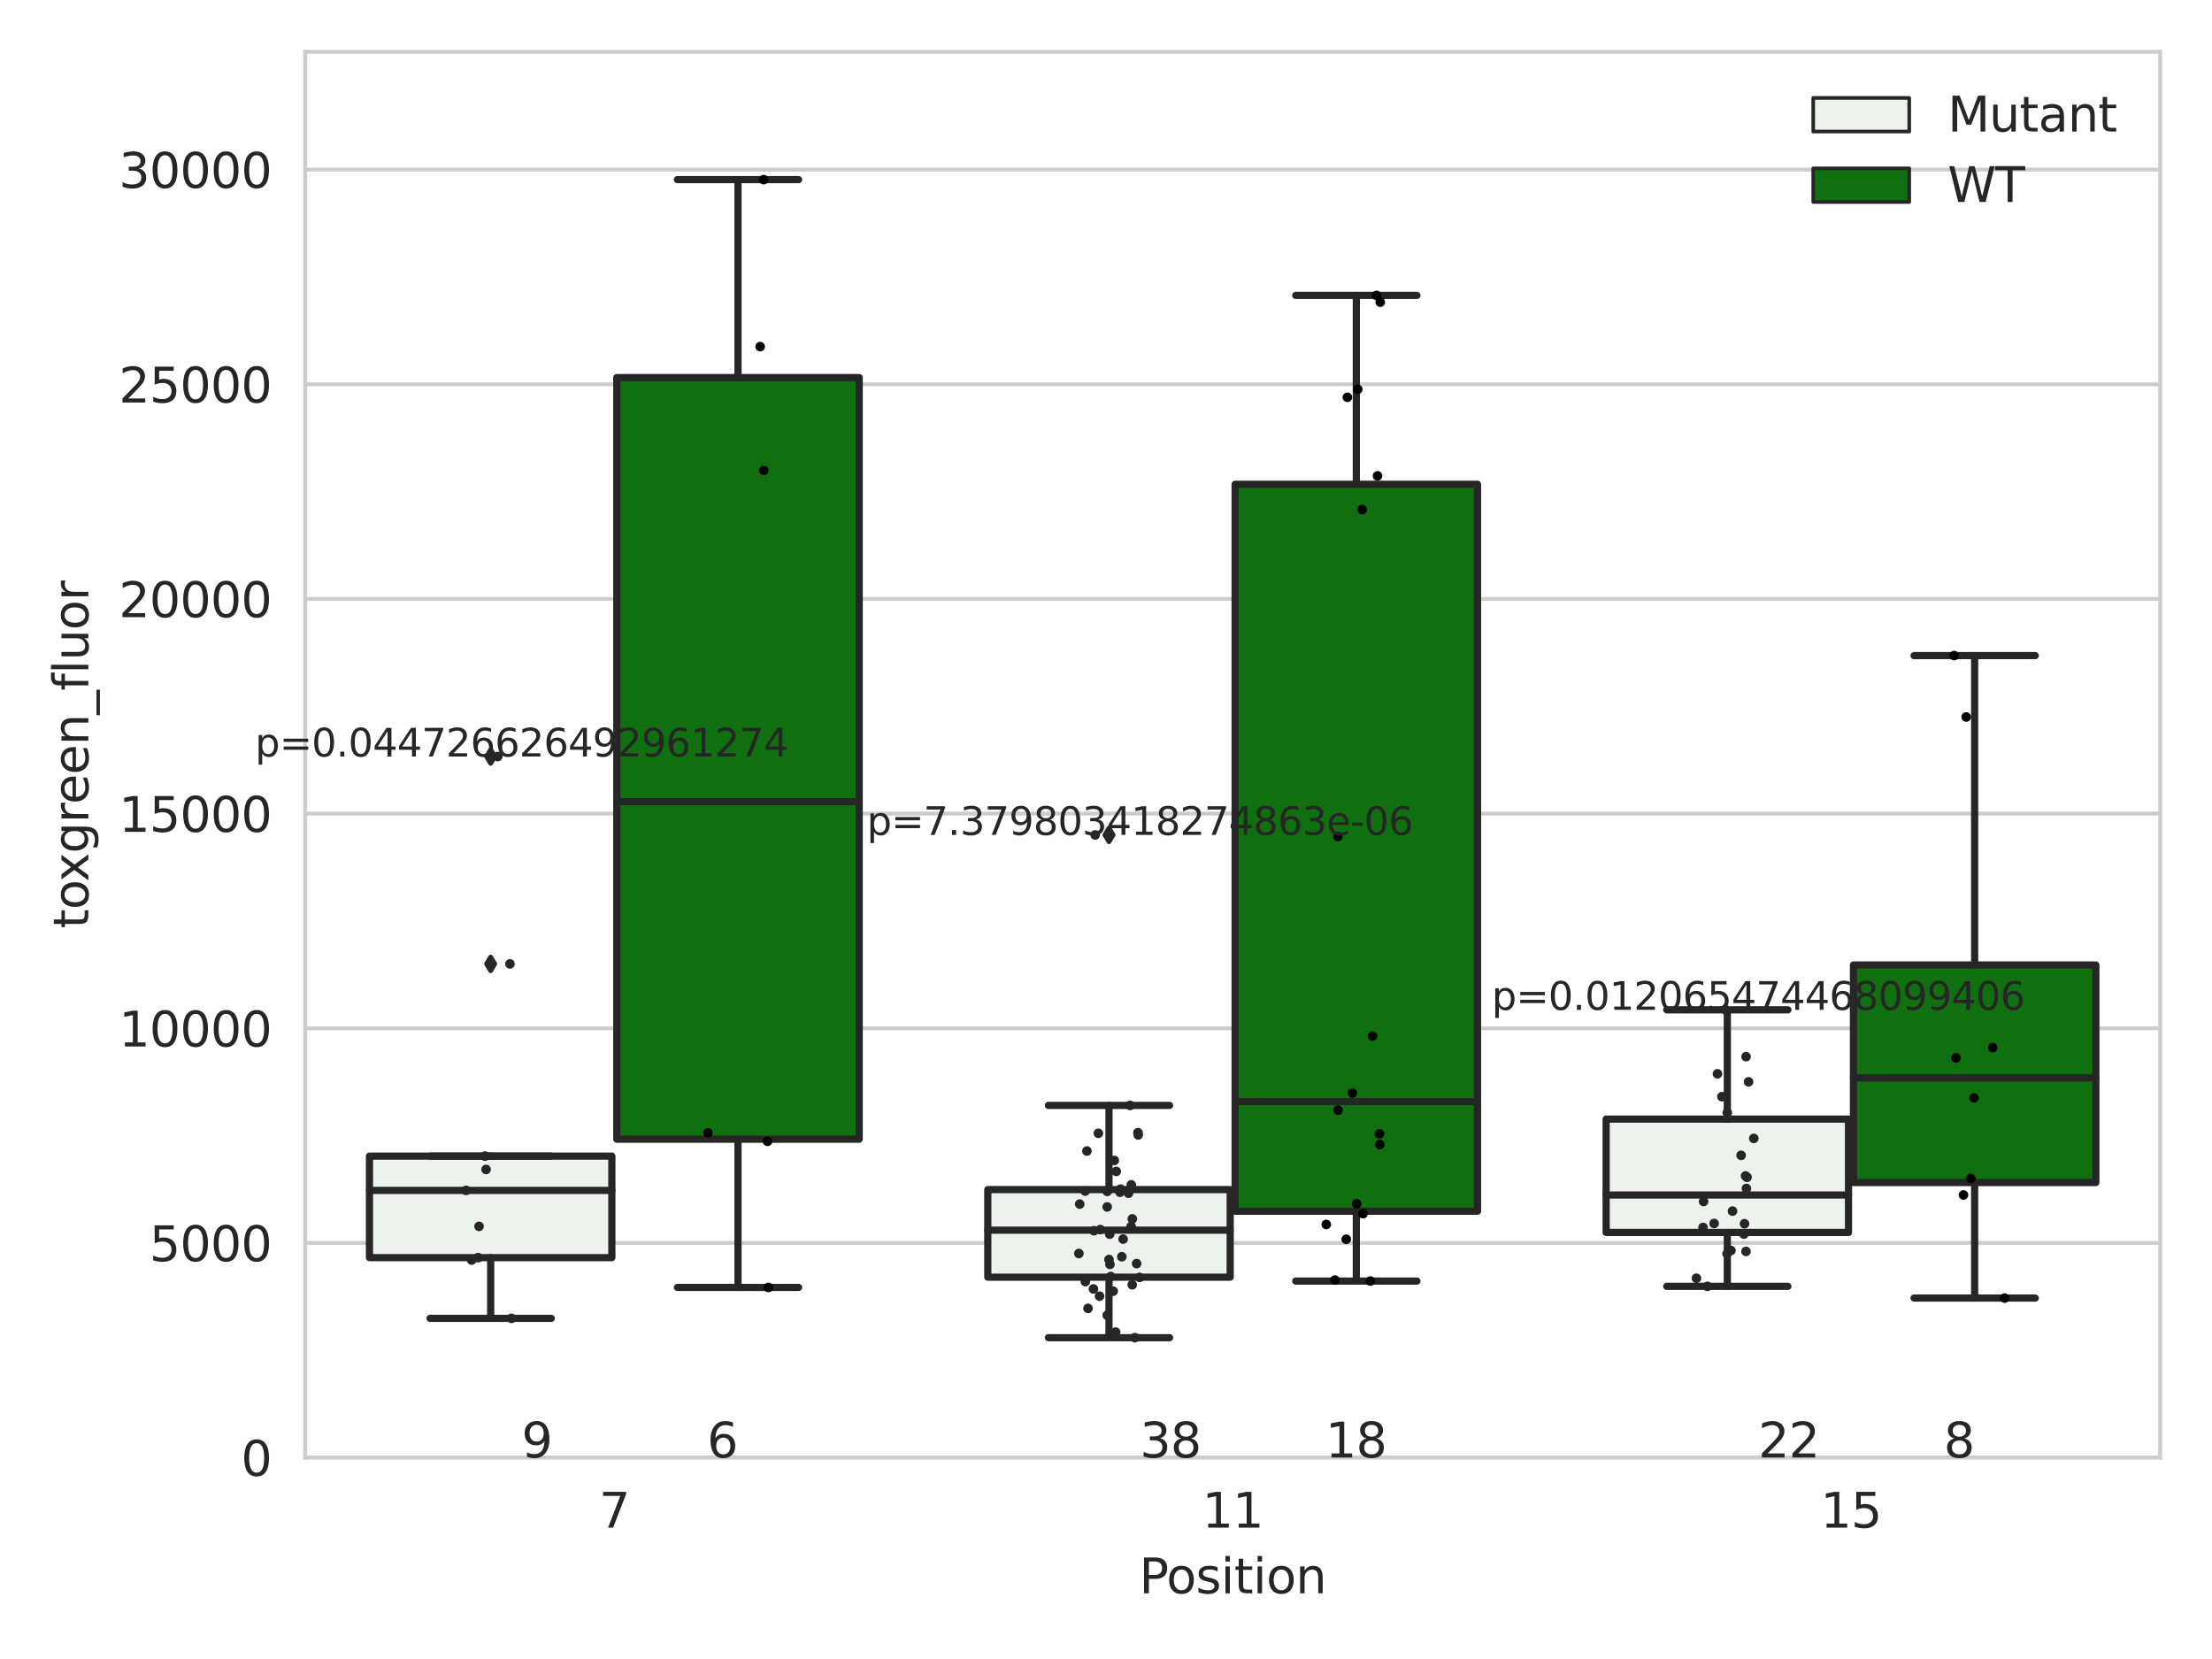<?xml version="1.0" encoding="utf-8" standalone="no"?>
<!DOCTYPE svg PUBLIC "-//W3C//DTD SVG 1.1//EN"
  "http://www.w3.org/Graphics/SVG/1.1/DTD/svg11.dtd">
<svg xmlns:xlink="http://www.w3.org/1999/xlink" width="460.8pt" height="345.6pt" viewBox="0 0 460.8 345.6" xmlns="http://www.w3.org/2000/svg" version="1.1">
 <defs>
  <style type="text/css">*{stroke-linejoin: round; stroke-linecap: butt}</style>
 </defs>
 <g id="figure_1">
  <g id="patch_1">
   <path d="M 0 345.6 
L 460.8 345.6 
L 460.8 0 
L 0 0 
z
" style="fill: #ffffff"/>
  </g>
  <g id="axes_1">
   <g id="patch_2">
    <path d="M 63.571 303.64 
L 450 303.64 
L 450 10.8 
L 63.571 10.8 
z
" style="fill: #ffffff"/>
   </g>
   <g id="matplotlib.axis_1">
    <g id="xtick_1">
     <g id="text_1">
      <!-- 7 -->
      <g style="fill: #262626" transform="translate(124.795 318.238) scale(0.1 -0.1)">
       <defs>
        <path id="DejaVuSans-37" d="M 525 4666 
L 3525 4666 
L 3525 4397 
L 1831 0 
L 1172 0 
L 2766 4134 
L 525 4134 
L 525 4666 
z
" transform="scale(0.016)"/>
       </defs>
       <use xlink:href="#DejaVuSans-37"/>
      </g>
     </g>
    </g>
    <g id="xtick_2">
     <g id="text_2">
      <!-- 11 -->
      <g style="fill: #262626" transform="translate(250.423 318.238) scale(0.1 -0.1)">
       <defs>
        <path id="DejaVuSans-31" d="M 794 531 
L 1825 531 
L 1825 4091 
L 703 3866 
L 703 4441 
L 1819 4666 
L 2450 4666 
L 2450 531 
L 3481 531 
L 3481 0 
L 794 0 
L 794 531 
z
" transform="scale(0.016)"/>
       </defs>
       <use xlink:href="#DejaVuSans-31"/>
       <use xlink:href="#DejaVuSans-31" x="63.623"/>
      </g>
     </g>
    </g>
    <g id="xtick_3">
     <g id="text_3">
      <!-- 15 -->
      <g style="fill: #262626" transform="translate(379.233 318.238) scale(0.1 -0.1)">
       <defs>
        <path id="DejaVuSans-35" d="M 691 4666 
L 3169 4666 
L 3169 4134 
L 1269 4134 
L 1269 2991 
Q 1406 3038 1543 3061 
Q 1681 3084 1819 3084 
Q 2600 3084 3056 2656 
Q 3513 2228 3513 1497 
Q 3513 744 3044 326 
Q 2575 -91 1722 -91 
Q 1428 -91 1123 -41 
Q 819 9 494 109 
L 494 744 
Q 775 591 1075 516 
Q 1375 441 1709 441 
Q 2250 441 2565 725 
Q 2881 1009 2881 1497 
Q 2881 1984 2565 2268 
Q 2250 2553 1709 2553 
Q 1456 2553 1204 2497 
Q 953 2441 691 2322 
L 691 4666 
z
" transform="scale(0.016)"/>
       </defs>
       <use xlink:href="#DejaVuSans-31"/>
       <use xlink:href="#DejaVuSans-35" x="63.623"/>
      </g>
     </g>
    </g>
    <g id="text_4">
     <!-- Position -->
     <g style="fill: #262626" transform="translate(237.322 331.917) scale(0.1 -0.1)">
      <defs>
       <path id="DejaVuSans-50" d="M 1259 4147 
L 1259 2394 
L 2053 2394 
Q 2494 2394 2734 2622 
Q 2975 2850 2975 3272 
Q 2975 3691 2734 3919 
Q 2494 4147 2053 4147 
L 1259 4147 
z
M 628 4666 
L 2053 4666 
Q 2838 4666 3239 4311 
Q 3641 3956 3641 3272 
Q 3641 2581 3239 2228 
Q 2838 1875 2053 1875 
L 1259 1875 
L 1259 0 
L 628 0 
L 628 4666 
z
" transform="scale(0.016)"/>
       <path id="DejaVuSans-6f" d="M 1959 3097 
Q 1497 3097 1228 2736 
Q 959 2375 959 1747 
Q 959 1119 1226 758 
Q 1494 397 1959 397 
Q 2419 397 2687 759 
Q 2956 1122 2956 1747 
Q 2956 2369 2687 2733 
Q 2419 3097 1959 3097 
z
M 1959 3584 
Q 2709 3584 3137 3096 
Q 3566 2609 3566 1747 
Q 3566 888 3137 398 
Q 2709 -91 1959 -91 
Q 1206 -91 779 398 
Q 353 888 353 1747 
Q 353 2609 779 3096 
Q 1206 3584 1959 3584 
z
" transform="scale(0.016)"/>
       <path id="DejaVuSans-73" d="M 2834 3397 
L 2834 2853 
Q 2591 2978 2328 3040 
Q 2066 3103 1784 3103 
Q 1356 3103 1142 2972 
Q 928 2841 928 2578 
Q 928 2378 1081 2264 
Q 1234 2150 1697 2047 
L 1894 2003 
Q 2506 1872 2764 1633 
Q 3022 1394 3022 966 
Q 3022 478 2636 193 
Q 2250 -91 1575 -91 
Q 1294 -91 989 -36 
Q 684 19 347 128 
L 347 722 
Q 666 556 975 473 
Q 1284 391 1588 391 
Q 1994 391 2212 530 
Q 2431 669 2431 922 
Q 2431 1156 2273 1281 
Q 2116 1406 1581 1522 
L 1381 1569 
Q 847 1681 609 1914 
Q 372 2147 372 2553 
Q 372 3047 722 3315 
Q 1072 3584 1716 3584 
Q 2034 3584 2315 3537 
Q 2597 3491 2834 3397 
z
" transform="scale(0.016)"/>
       <path id="DejaVuSans-69" d="M 603 3500 
L 1178 3500 
L 1178 0 
L 603 0 
L 603 3500 
z
M 603 4863 
L 1178 4863 
L 1178 4134 
L 603 4134 
L 603 4863 
z
" transform="scale(0.016)"/>
       <path id="DejaVuSans-74" d="M 1172 4494 
L 1172 3500 
L 2356 3500 
L 2356 3053 
L 1172 3053 
L 1172 1153 
Q 1172 725 1289 603 
Q 1406 481 1766 481 
L 2356 481 
L 2356 0 
L 1766 0 
Q 1100 0 847 248 
Q 594 497 594 1153 
L 594 3053 
L 172 3053 
L 172 3500 
L 594 3500 
L 594 4494 
L 1172 4494 
z
" transform="scale(0.016)"/>
       <path id="DejaVuSans-6e" d="M 3513 2113 
L 3513 0 
L 2938 0 
L 2938 2094 
Q 2938 2591 2744 2837 
Q 2550 3084 2163 3084 
Q 1697 3084 1428 2787 
Q 1159 2491 1159 1978 
L 1159 0 
L 581 0 
L 581 3500 
L 1159 3500 
L 1159 2956 
Q 1366 3272 1645 3428 
Q 1925 3584 2291 3584 
Q 2894 3584 3203 3211 
Q 3513 2838 3513 2113 
z
" transform="scale(0.016)"/>
      </defs>
      <use xlink:href="#DejaVuSans-50"/>
      <use xlink:href="#DejaVuSans-6f" x="56.678"/>
      <use xlink:href="#DejaVuSans-73" x="117.859"/>
      <use xlink:href="#DejaVuSans-69" x="169.959"/>
      <use xlink:href="#DejaVuSans-74" x="197.742"/>
      <use xlink:href="#DejaVuSans-69" x="236.951"/>
      <use xlink:href="#DejaVuSans-6f" x="264.734"/>
      <use xlink:href="#DejaVuSans-6e" x="325.916"/>
     </g>
    </g>
   </g>
   <g id="matplotlib.axis_2">
    <g id="ytick_1">
     <g id="line2d_1">
      <path d="M 63.571 303.64 
L 450 303.64 
" clip-path="url(#p6e571bf18a)" style="fill: none; stroke: #cccccc; stroke-width: 0.8; stroke-linecap: round"/>
     </g>
     <g id="text_5">
      <!-- 0 -->
      <g style="fill: #262626" transform="translate(50.209 307.439) scale(0.1 -0.1)">
       <defs>
        <path id="DejaVuSans-30" d="M 2034 4250 
Q 1547 4250 1301 3770 
Q 1056 3291 1056 2328 
Q 1056 1369 1301 889 
Q 1547 409 2034 409 
Q 2525 409 2770 889 
Q 3016 1369 3016 2328 
Q 3016 3291 2770 3770 
Q 2525 4250 2034 4250 
z
M 2034 4750 
Q 2819 4750 3233 4129 
Q 3647 3509 3647 2328 
Q 3647 1150 3233 529 
Q 2819 -91 2034 -91 
Q 1250 -91 836 529 
Q 422 1150 422 2328 
Q 422 3509 836 4129 
Q 1250 4750 2034 4750 
z
" transform="scale(0.016)"/>
       </defs>
       <use xlink:href="#DejaVuSans-30"/>
      </g>
     </g>
    </g>
    <g id="ytick_2">
     <g id="line2d_2">
      <path d="M 63.571 258.923 
L 450 258.923 
" clip-path="url(#p6e571bf18a)" style="fill: none; stroke: #cccccc; stroke-width: 0.8; stroke-linecap: round"/>
     </g>
     <g id="text_6">
      <!-- 5000 -->
      <g style="fill: #262626" transform="translate(31.121 262.722) scale(0.1 -0.1)">
       <use xlink:href="#DejaVuSans-35"/>
       <use xlink:href="#DejaVuSans-30" x="63.623"/>
       <use xlink:href="#DejaVuSans-30" x="127.246"/>
       <use xlink:href="#DejaVuSans-30" x="190.869"/>
      </g>
     </g>
    </g>
    <g id="ytick_3">
     <g id="line2d_3">
      <path d="M 63.571 214.206 
L 450 214.206 
" clip-path="url(#p6e571bf18a)" style="fill: none; stroke: #cccccc; stroke-width: 0.8; stroke-linecap: round"/>
     </g>
     <g id="text_7">
      <!-- 10000 -->
      <g style="fill: #262626" transform="translate(24.759 218.005) scale(0.1 -0.1)">
       <use xlink:href="#DejaVuSans-31"/>
       <use xlink:href="#DejaVuSans-30" x="63.623"/>
       <use xlink:href="#DejaVuSans-30" x="127.246"/>
       <use xlink:href="#DejaVuSans-30" x="190.869"/>
       <use xlink:href="#DejaVuSans-30" x="254.492"/>
      </g>
     </g>
    </g>
    <g id="ytick_4">
     <g id="line2d_4">
      <path d="M 63.571 169.488 
L 450 169.488 
" clip-path="url(#p6e571bf18a)" style="fill: none; stroke: #cccccc; stroke-width: 0.8; stroke-linecap: round"/>
     </g>
     <g id="text_8">
      <!-- 15000 -->
      <g style="fill: #262626" transform="translate(24.759 173.288) scale(0.1 -0.1)">
       <use xlink:href="#DejaVuSans-31"/>
       <use xlink:href="#DejaVuSans-35" x="63.623"/>
       <use xlink:href="#DejaVuSans-30" x="127.246"/>
       <use xlink:href="#DejaVuSans-30" x="190.869"/>
       <use xlink:href="#DejaVuSans-30" x="254.492"/>
      </g>
     </g>
    </g>
    <g id="ytick_5">
     <g id="line2d_5">
      <path d="M 63.571 124.771 
L 450 124.771 
" clip-path="url(#p6e571bf18a)" style="fill: none; stroke: #cccccc; stroke-width: 0.8; stroke-linecap: round"/>
     </g>
     <g id="text_9">
      <!-- 20000 -->
      <g style="fill: #262626" transform="translate(24.759 128.571) scale(0.1 -0.1)">
       <defs>
        <path id="DejaVuSans-32" d="M 1228 531 
L 3431 531 
L 3431 0 
L 469 0 
L 469 531 
Q 828 903 1448 1529 
Q 2069 2156 2228 2338 
Q 2531 2678 2651 2914 
Q 2772 3150 2772 3378 
Q 2772 3750 2511 3984 
Q 2250 4219 1831 4219 
Q 1534 4219 1204 4116 
Q 875 4013 500 3803 
L 500 4441 
Q 881 4594 1212 4672 
Q 1544 4750 1819 4750 
Q 2544 4750 2975 4387 
Q 3406 4025 3406 3419 
Q 3406 3131 3298 2873 
Q 3191 2616 2906 2266 
Q 2828 2175 2409 1742 
Q 1991 1309 1228 531 
z
" transform="scale(0.016)"/>
       </defs>
       <use xlink:href="#DejaVuSans-32"/>
       <use xlink:href="#DejaVuSans-30" x="63.623"/>
       <use xlink:href="#DejaVuSans-30" x="127.246"/>
       <use xlink:href="#DejaVuSans-30" x="190.869"/>
       <use xlink:href="#DejaVuSans-30" x="254.492"/>
      </g>
     </g>
    </g>
    <g id="ytick_6">
     <g id="line2d_6">
      <path d="M 63.571 80.054 
L 450 80.054 
" clip-path="url(#p6e571bf18a)" style="fill: none; stroke: #cccccc; stroke-width: 0.8; stroke-linecap: round"/>
     </g>
     <g id="text_10">
      <!-- 25000 -->
      <g style="fill: #262626" transform="translate(24.759 83.853) scale(0.1 -0.1)">
       <use xlink:href="#DejaVuSans-32"/>
       <use xlink:href="#DejaVuSans-35" x="63.623"/>
       <use xlink:href="#DejaVuSans-30" x="127.246"/>
       <use xlink:href="#DejaVuSans-30" x="190.869"/>
       <use xlink:href="#DejaVuSans-30" x="254.492"/>
      </g>
     </g>
    </g>
    <g id="ytick_7">
     <g id="line2d_7">
      <path d="M 63.571 35.337 
L 450 35.337 
" clip-path="url(#p6e571bf18a)" style="fill: none; stroke: #cccccc; stroke-width: 0.8; stroke-linecap: round"/>
     </g>
     <g id="text_11">
      <!-- 30000 -->
      <g style="fill: #262626" transform="translate(24.759 39.136) scale(0.1 -0.1)">
       <defs>
        <path id="DejaVuSans-33" d="M 2597 2516 
Q 3050 2419 3304 2112 
Q 3559 1806 3559 1356 
Q 3559 666 3084 287 
Q 2609 -91 1734 -91 
Q 1441 -91 1130 -33 
Q 819 25 488 141 
L 488 750 
Q 750 597 1062 519 
Q 1375 441 1716 441 
Q 2309 441 2620 675 
Q 2931 909 2931 1356 
Q 2931 1769 2642 2001 
Q 2353 2234 1838 2234 
L 1294 2234 
L 1294 2753 
L 1863 2753 
Q 2328 2753 2575 2939 
Q 2822 3125 2822 3475 
Q 2822 3834 2567 4026 
Q 2313 4219 1838 4219 
Q 1578 4219 1281 4162 
Q 984 4106 628 3988 
L 628 4550 
Q 988 4650 1302 4700 
Q 1616 4750 1894 4750 
Q 2613 4750 3031 4423 
Q 3450 4097 3450 3541 
Q 3450 3153 3228 2886 
Q 3006 2619 2597 2516 
z
" transform="scale(0.016)"/>
       </defs>
       <use xlink:href="#DejaVuSans-33"/>
       <use xlink:href="#DejaVuSans-30" x="63.623"/>
       <use xlink:href="#DejaVuSans-30" x="127.246"/>
       <use xlink:href="#DejaVuSans-30" x="190.869"/>
       <use xlink:href="#DejaVuSans-30" x="254.492"/>
      </g>
     </g>
    </g>
    <g id="text_12">
     <!-- toxgreen_fluor -->
     <g style="fill: #262626" transform="translate(18.401 193.415) rotate(-90) scale(0.1 -0.1)">
      <defs>
       <path id="DejaVuSans-78" d="M 3513 3500 
L 2247 1797 
L 3578 0 
L 2900 0 
L 1881 1375 
L 863 0 
L 184 0 
L 1544 1831 
L 300 3500 
L 978 3500 
L 1906 2253 
L 2834 3500 
L 3513 3500 
z
" transform="scale(0.016)"/>
       <path id="DejaVuSans-67" d="M 2906 1791 
Q 2906 2416 2648 2759 
Q 2391 3103 1925 3103 
Q 1463 3103 1205 2759 
Q 947 2416 947 1791 
Q 947 1169 1205 825 
Q 1463 481 1925 481 
Q 2391 481 2648 825 
Q 2906 1169 2906 1791 
z
M 3481 434 
Q 3481 -459 3084 -895 
Q 2688 -1331 1869 -1331 
Q 1566 -1331 1297 -1286 
Q 1028 -1241 775 -1147 
L 775 -588 
Q 1028 -725 1275 -790 
Q 1522 -856 1778 -856 
Q 2344 -856 2625 -561 
Q 2906 -266 2906 331 
L 2906 616 
Q 2728 306 2450 153 
Q 2172 0 1784 0 
Q 1141 0 747 490 
Q 353 981 353 1791 
Q 353 2603 747 3093 
Q 1141 3584 1784 3584 
Q 2172 3584 2450 3431 
Q 2728 3278 2906 2969 
L 2906 3500 
L 3481 3500 
L 3481 434 
z
" transform="scale(0.016)"/>
       <path id="DejaVuSans-72" d="M 2631 2963 
Q 2534 3019 2420 3045 
Q 2306 3072 2169 3072 
Q 1681 3072 1420 2755 
Q 1159 2438 1159 1844 
L 1159 0 
L 581 0 
L 581 3500 
L 1159 3500 
L 1159 2956 
Q 1341 3275 1631 3429 
Q 1922 3584 2338 3584 
Q 2397 3584 2469 3576 
Q 2541 3569 2628 3553 
L 2631 2963 
z
" transform="scale(0.016)"/>
       <path id="DejaVuSans-65" d="M 3597 1894 
L 3597 1613 
L 953 1613 
Q 991 1019 1311 708 
Q 1631 397 2203 397 
Q 2534 397 2845 478 
Q 3156 559 3463 722 
L 3463 178 
Q 3153 47 2828 -22 
Q 2503 -91 2169 -91 
Q 1331 -91 842 396 
Q 353 884 353 1716 
Q 353 2575 817 3079 
Q 1281 3584 2069 3584 
Q 2775 3584 3186 3129 
Q 3597 2675 3597 1894 
z
M 3022 2063 
Q 3016 2534 2758 2815 
Q 2500 3097 2075 3097 
Q 1594 3097 1305 2825 
Q 1016 2553 972 2059 
L 3022 2063 
z
" transform="scale(0.016)"/>
       <path id="DejaVuSans-5f" d="M 3263 -1063 
L 3263 -1509 
L -63 -1509 
L -63 -1063 
L 3263 -1063 
z
" transform="scale(0.016)"/>
       <path id="DejaVuSans-66" d="M 2375 4863 
L 2375 4384 
L 1825 4384 
Q 1516 4384 1395 4259 
Q 1275 4134 1275 3809 
L 1275 3500 
L 2222 3500 
L 2222 3053 
L 1275 3053 
L 1275 0 
L 697 0 
L 697 3053 
L 147 3053 
L 147 3500 
L 697 3500 
L 697 3744 
Q 697 4328 969 4595 
Q 1241 4863 1831 4863 
L 2375 4863 
z
" transform="scale(0.016)"/>
       <path id="DejaVuSans-6c" d="M 603 4863 
L 1178 4863 
L 1178 0 
L 603 0 
L 603 4863 
z
" transform="scale(0.016)"/>
       <path id="DejaVuSans-75" d="M 544 1381 
L 544 3500 
L 1119 3500 
L 1119 1403 
Q 1119 906 1312 657 
Q 1506 409 1894 409 
Q 2359 409 2629 706 
Q 2900 1003 2900 1516 
L 2900 3500 
L 3475 3500 
L 3475 0 
L 2900 0 
L 2900 538 
Q 2691 219 2414 64 
Q 2138 -91 1772 -91 
Q 1169 -91 856 284 
Q 544 659 544 1381 
z
M 1991 3584 
L 1991 3584 
z
" transform="scale(0.016)"/>
      </defs>
      <use xlink:href="#DejaVuSans-74"/>
      <use xlink:href="#DejaVuSans-6f" x="39.209"/>
      <use xlink:href="#DejaVuSans-78" x="97.266"/>
      <use xlink:href="#DejaVuSans-67" x="156.445"/>
      <use xlink:href="#DejaVuSans-72" x="219.922"/>
      <use xlink:href="#DejaVuSans-65" x="258.785"/>
      <use xlink:href="#DejaVuSans-65" x="320.309"/>
      <use xlink:href="#DejaVuSans-6e" x="381.832"/>
      <use xlink:href="#DejaVuSans-5f" x="445.211"/>
      <use xlink:href="#DejaVuSans-66" x="495.211"/>
      <use xlink:href="#DejaVuSans-6c" x="530.416"/>
      <use xlink:href="#DejaVuSans-75" x="558.199"/>
      <use xlink:href="#DejaVuSans-6f" x="621.578"/>
      <use xlink:href="#DejaVuSans-72" x="682.76"/>
     </g>
    </g>
   </g>
   <g id="patch_3">
    <path d="M 76.967 261.987 
L 127.461 261.987 
L 127.461 240.841 
L 76.967 240.841 
L 76.967 261.987 
z
" clip-path="url(#p6e571bf18a)" style="fill: #ecf2ec; stroke: #262626; stroke-width: 1.5; stroke-linejoin: miter"/>
   </g>
   <g id="patch_4">
    <path d="M 128.491 237.313 
L 178.985 237.313 
L 178.985 78.654 
L 128.491 78.654 
L 128.491 237.313 
z
" clip-path="url(#p6e571bf18a)" style="fill: #107010; stroke: #262626; stroke-width: 1.5; stroke-linejoin: miter"/>
   </g>
   <g id="patch_5">
    <path d="M 205.777 266.062 
L 256.27 266.062 
L 256.27 247.817 
L 205.777 247.817 
L 205.777 266.062 
z
" clip-path="url(#p6e571bf18a)" style="fill: #ecf2ec; stroke: #262626; stroke-width: 1.5; stroke-linejoin: miter"/>
   </g>
   <g id="patch_6">
    <path d="M 257.301 252.317 
L 307.794 252.317 
L 307.794 100.885 
L 257.301 100.885 
L 257.301 252.317 
z
" clip-path="url(#p6e571bf18a)" style="fill: #107010; stroke: #262626; stroke-width: 1.5; stroke-linejoin: miter"/>
   </g>
   <g id="patch_7">
    <path d="M 334.587 256.74 
L 385.08 256.74 
L 385.08 233.124 
L 334.587 233.124 
L 334.587 256.74 
z
" clip-path="url(#p6e571bf18a)" style="fill: #ecf2ec; stroke: #262626; stroke-width: 1.5; stroke-linejoin: miter"/>
   </g>
   <g id="patch_8">
    <path d="M 386.11 246.346 
L 436.604 246.346 
L 436.604 201.026 
L 386.11 201.026 
L 386.11 246.346 
z
" clip-path="url(#p6e571bf18a)" style="fill: #107010; stroke: #262626; stroke-width: 1.5; stroke-linejoin: miter"/>
   </g>
   <g id="patch_9">
    <path d="M 127.976 303.64 
L 127.976 303.64 
L 127.976 303.64 
L 127.976 303.64 
z
" clip-path="url(#p6e571bf18a)" style="fill: #ecf2ec; stroke: #262626; stroke-width: 0.75; stroke-linejoin: miter"/>
   </g>
   <g id="patch_10">
    <path d="M 127.976 303.64 
L 127.976 303.64 
L 127.976 303.64 
L 127.976 303.64 
z
" clip-path="url(#p6e571bf18a)" style="fill: #107010; stroke: #262626; stroke-width: 0.75; stroke-linejoin: miter"/>
   </g>
   <g id="PathCollection_1"/>
   <g id="PathCollection_2"/>
   <g id="line2d_8">
    <path d="M 102.214 261.987 
L 102.214 274.635 
" clip-path="url(#p6e571bf18a)" style="fill: none; stroke: #262626; stroke-width: 1.5; stroke-linecap: round"/>
   </g>
   <g id="line2d_9">
    <path d="M 102.214 240.841 
L 102.214 240.841 
" clip-path="url(#p6e571bf18a)" style="fill: none; stroke: #262626; stroke-width: 1.5; stroke-linecap: round"/>
   </g>
   <g id="line2d_10">
    <path d="M 89.591 274.635 
L 114.837 274.635 
" clip-path="url(#p6e571bf18a)" style="fill: none; stroke: #262626; stroke-width: 1.5; stroke-linecap: round"/>
   </g>
   <g id="line2d_11">
    <path d="M 89.591 240.841 
L 114.837 240.841 
" clip-path="url(#p6e571bf18a)" style="fill: none; stroke: #262626; stroke-width: 1.5; stroke-linecap: round"/>
   </g>
   <g id="line2d_12">
    <defs>
     <path id="mcf8ac6f636" d="M -0 1.414 
L 0.849 0 
L 0 -1.414 
L -0.849 -0 
z
" style="stroke: #262626; stroke-linejoin: miter"/>
    </defs>
    <g clip-path="url(#p6e571bf18a)">
     <use xlink:href="#mcf8ac6f636" x="102.214" y="157.597" style="fill: #262626; stroke: #262626; stroke-linejoin: miter"/>
     <use xlink:href="#mcf8ac6f636" x="102.214" y="200.797" style="fill: #262626; stroke: #262626; stroke-linejoin: miter"/>
    </g>
   </g>
   <g id="line2d_13">
    <path d="M 153.738 237.313 
L 153.738 268.195 
" clip-path="url(#p6e571bf18a)" style="fill: none; stroke: #262626; stroke-width: 1.5; stroke-linecap: round"/>
   </g>
   <g id="line2d_14">
    <path d="M 153.738 78.654 
L 153.738 37.422 
" clip-path="url(#p6e571bf18a)" style="fill: none; stroke: #262626; stroke-width: 1.5; stroke-linecap: round"/>
   </g>
   <g id="line2d_15">
    <path d="M 141.115 268.195 
L 166.361 268.195 
" clip-path="url(#p6e571bf18a)" style="fill: none; stroke: #262626; stroke-width: 1.5; stroke-linecap: round"/>
   </g>
   <g id="line2d_16">
    <path d="M 141.115 37.422 
L 166.361 37.422 
" clip-path="url(#p6e571bf18a)" style="fill: none; stroke: #262626; stroke-width: 1.5; stroke-linecap: round"/>
   </g>
   <g id="line2d_17"/>
   <g id="line2d_18">
    <path d="M 231.024 266.062 
L 231.024 278.662 
" clip-path="url(#p6e571bf18a)" style="fill: none; stroke: #262626; stroke-width: 1.5; stroke-linecap: round"/>
   </g>
   <g id="line2d_19">
    <path d="M 231.024 247.817 
L 231.024 230.276 
" clip-path="url(#p6e571bf18a)" style="fill: none; stroke: #262626; stroke-width: 1.5; stroke-linecap: round"/>
   </g>
   <g id="line2d_20">
    <path d="M 218.4 278.662 
L 243.647 278.662 
" clip-path="url(#p6e571bf18a)" style="fill: none; stroke: #262626; stroke-width: 1.5; stroke-linecap: round"/>
   </g>
   <g id="line2d_21">
    <path d="M 218.4 230.276 
L 243.647 230.276 
" clip-path="url(#p6e571bf18a)" style="fill: none; stroke: #262626; stroke-width: 1.5; stroke-linecap: round"/>
   </g>
   <g id="line2d_22">
    <g clip-path="url(#p6e571bf18a)">
     <use xlink:href="#mcf8ac6f636" x="231.024" y="173.93" style="fill: #262626; stroke: #262626; stroke-linejoin: miter"/>
    </g>
   </g>
   <g id="line2d_23">
    <path d="M 282.548 252.317 
L 282.548 266.869 
" clip-path="url(#p6e571bf18a)" style="fill: none; stroke: #262626; stroke-width: 1.5; stroke-linecap: round"/>
   </g>
   <g id="line2d_24">
    <path d="M 282.548 100.885 
L 282.548 61.54 
" clip-path="url(#p6e571bf18a)" style="fill: none; stroke: #262626; stroke-width: 1.5; stroke-linecap: round"/>
   </g>
   <g id="line2d_25">
    <path d="M 269.924 266.869 
L 295.171 266.869 
" clip-path="url(#p6e571bf18a)" style="fill: none; stroke: #262626; stroke-width: 1.5; stroke-linecap: round"/>
   </g>
   <g id="line2d_26">
    <path d="M 269.924 61.54 
L 295.171 61.54 
" clip-path="url(#p6e571bf18a)" style="fill: none; stroke: #262626; stroke-width: 1.5; stroke-linecap: round"/>
   </g>
   <g id="line2d_27"/>
   <g id="line2d_28">
    <path d="M 359.833 256.74 
L 359.833 267.968 
" clip-path="url(#p6e571bf18a)" style="fill: none; stroke: #262626; stroke-width: 1.5; stroke-linecap: round"/>
   </g>
   <g id="line2d_29">
    <path d="M 359.833 233.124 
L 359.833 210.364 
" clip-path="url(#p6e571bf18a)" style="fill: none; stroke: #262626; stroke-width: 1.5; stroke-linecap: round"/>
   </g>
   <g id="line2d_30">
    <path d="M 347.21 267.968 
L 372.457 267.968 
" clip-path="url(#p6e571bf18a)" style="fill: none; stroke: #262626; stroke-width: 1.5; stroke-linecap: round"/>
   </g>
   <g id="line2d_31">
    <path d="M 347.21 210.364 
L 372.457 210.364 
" clip-path="url(#p6e571bf18a)" style="fill: none; stroke: #262626; stroke-width: 1.5; stroke-linecap: round"/>
   </g>
   <g id="line2d_32"/>
   <g id="line2d_33">
    <path d="M 411.357 246.346 
L 411.357 270.413 
" clip-path="url(#p6e571bf18a)" style="fill: none; stroke: #262626; stroke-width: 1.5; stroke-linecap: round"/>
   </g>
   <g id="line2d_34">
    <path d="M 411.357 201.026 
L 411.357 136.573 
" clip-path="url(#p6e571bf18a)" style="fill: none; stroke: #262626; stroke-width: 1.5; stroke-linecap: round"/>
   </g>
   <g id="line2d_35">
    <path d="M 398.734 270.413 
L 423.98 270.413 
" clip-path="url(#p6e571bf18a)" style="fill: none; stroke: #262626; stroke-width: 1.5; stroke-linecap: round"/>
   </g>
   <g id="line2d_36">
    <path d="M 398.734 136.573 
L 423.98 136.573 
" clip-path="url(#p6e571bf18a)" style="fill: none; stroke: #262626; stroke-width: 1.5; stroke-linecap: round"/>
   </g>
   <g id="line2d_37"/>
   <g id="line2d_38">
    <path d="M 76.967 247.979 
L 127.461 247.979 
" clip-path="url(#p6e571bf18a)" style="fill: none; stroke: #262626; stroke-width: 1.5; stroke-linecap: round"/>
   </g>
   <g id="line2d_39">
    <path d="M 128.491 166.993 
L 178.985 166.993 
" clip-path="url(#p6e571bf18a)" style="fill: none; stroke: #262626; stroke-width: 1.5; stroke-linecap: round"/>
   </g>
   <g id="line2d_40">
    <path d="M 205.777 256.264 
L 256.27 256.264 
" clip-path="url(#p6e571bf18a)" style="fill: none; stroke: #262626; stroke-width: 1.5; stroke-linecap: round"/>
   </g>
   <g id="line2d_41">
    <path d="M 257.301 229.485 
L 307.794 229.485 
" clip-path="url(#p6e571bf18a)" style="fill: none; stroke: #262626; stroke-width: 1.5; stroke-linecap: round"/>
   </g>
   <g id="line2d_42">
    <path d="M 334.587 248.937 
L 385.08 248.937 
" clip-path="url(#p6e571bf18a)" style="fill: none; stroke: #262626; stroke-width: 1.5; stroke-linecap: round"/>
   </g>
   <g id="line2d_43">
    <path d="M 386.11 224.548 
L 436.604 224.548 
" clip-path="url(#p6e571bf18a)" style="fill: none; stroke: #262626; stroke-width: 1.5; stroke-linecap: round"/>
   </g>
   <g id="patch_11">
    <path d="M 63.571 303.64 
L 63.571 10.8 
" style="fill: none; stroke: #cccccc; stroke-width: 0.8; stroke-linejoin: miter; stroke-linecap: square"/>
   </g>
   <g id="patch_12">
    <path d="M 450 303.64 
L 450 10.8 
" style="fill: none; stroke: #cccccc; stroke-width: 0.8; stroke-linejoin: miter; stroke-linecap: square"/>
   </g>
   <g id="patch_13">
    <path d="M 63.571 303.64 
L 450 303.64 
" style="fill: none; stroke: #cccccc; stroke-width: 0.8; stroke-linejoin: miter; stroke-linecap: square"/>
   </g>
   <g id="patch_14">
    <path d="M 63.571 10.8 
L 450 10.8 
" style="fill: none; stroke: #cccccc; stroke-width: 0.8; stroke-linejoin: miter; stroke-linecap: square"/>
   </g>
   <g id="PathCollection_3">
    <defs>
     <path id="C0_0_75c9cc3b31" d="M 0 1 
C 0.265 1 0.52 0.895 0.707 0.707 
C 0.895 0.52 1 0.265 1 -0 
C 1 -0.265 0.895 -0.52 0.707 -0.707 
C 0.52 -0.895 0.265 -1 0 -1 
C -0.265 -1 -0.52 -0.895 -0.707 -0.707 
C -0.895 -0.52 -1 -0.265 -1 0 
C -1 0.265 -0.895 0.52 -0.707 0.707 
C -0.52 0.895 -0.265 1 0 1 
z
"/>
    </defs>
    <g clip-path="url(#p6e571bf18a)">
     <use xlink:href="#C0_0_75c9cc3b31" x="101.044" y="240.841" style="fill: #262626"/>
    </g>
    <g clip-path="url(#p6e571bf18a)">
     <use xlink:href="#C0_0_75c9cc3b31" x="106.547" y="274.635" style="fill: #262626"/>
    </g>
    <g clip-path="url(#p6e571bf18a)">
     <use xlink:href="#C0_0_75c9cc3b31" x="99.797" y="255.476" style="fill: #262626"/>
    </g>
    <g clip-path="url(#p6e571bf18a)">
     <use xlink:href="#C0_0_75c9cc3b31" x="103.692" y="157.597" style="fill: #262626"/>
    </g>
    <g clip-path="url(#p6e571bf18a)">
     <use xlink:href="#C0_0_75c9cc3b31" x="98.264" y="262.498" style="fill: #262626"/>
    </g>
    <g clip-path="url(#p6e571bf18a)">
     <use xlink:href="#C0_0_75c9cc3b31" x="101.26" y="243.617" style="fill: #262626"/>
    </g>
    <g clip-path="url(#p6e571bf18a)">
     <use xlink:href="#C0_0_75c9cc3b31" x="106.227" y="200.797" style="fill: #262626"/>
    </g>
    <g clip-path="url(#p6e571bf18a)">
     <use xlink:href="#C0_0_75c9cc3b31" x="97.095" y="247.979" style="fill: #262626"/>
    </g>
    <g clip-path="url(#p6e571bf18a)">
     <use xlink:href="#C0_0_75c9cc3b31" x="99.629" y="261.987" style="fill: #262626"/>
    </g>
   </g>
   <g id="PathCollection_4">
    <defs>
     <path id="C1_0_597b5b3837" d="M 0 1 
C 0.265 1 0.52 0.895 0.707 0.707 
C 0.895 0.52 1 0.265 1 -0 
C 1 -0.265 0.895 -0.52 0.707 -0.707 
C 0.52 -0.895 0.265 -1 0 -1 
C -0.265 -1 -0.52 -0.895 -0.707 -0.707 
C -0.895 -0.52 -1 -0.265 -1 0 
C -1 0.265 -0.895 0.52 -0.707 0.707 
C -0.52 0.895 -0.265 1 0 1 
z
"/>
    </defs>
    <g clip-path="url(#p6e571bf18a)">
     <use xlink:href="#C1_0_597b5b3837" x="159.087" y="37.422"/>
    </g>
    <g clip-path="url(#p6e571bf18a)">
     <use xlink:href="#C1_0_597b5b3837" x="147.474" y="235.99"/>
    </g>
    <g clip-path="url(#p6e571bf18a)">
     <use xlink:href="#C1_0_597b5b3837" x="160.08" y="268.195"/>
    </g>
    <g clip-path="url(#p6e571bf18a)">
     <use xlink:href="#C1_0_597b5b3837" x="159.892" y="237.755"/>
    </g>
    <g clip-path="url(#p6e571bf18a)">
     <use xlink:href="#C1_0_597b5b3837" x="159.09" y="97.995"/>
    </g>
    <g clip-path="url(#p6e571bf18a)">
     <use xlink:href="#C1_0_597b5b3837" x="158.352" y="72.206"/>
    </g>
   </g>
   <g id="PathCollection_5">
    <defs>
     <path id="C2_0_7a9c98f273" d="M 0 1 
C 0.265 1 0.52 0.895 0.707 0.707 
C 0.895 0.52 1 0.265 1 -0 
C 1 -0.265 0.895 -0.52 0.707 -0.707 
C 0.52 -0.895 0.265 -1 0 -1 
C -0.265 -1 -0.52 -0.895 -0.707 -0.707 
C -0.895 -0.52 -1 -0.265 -1 0 
C -1 0.265 -0.895 0.52 -0.707 0.707 
C -0.52 0.895 -0.265 1 0 1 
z
"/>
    </defs>
    <g clip-path="url(#p6e571bf18a)">
     <use xlink:href="#C2_0_7a9c98f273" x="231.221" y="263.392" style="fill: #262626"/>
    </g>
    <g clip-path="url(#p6e571bf18a)">
     <use xlink:href="#C2_0_7a9c98f273" x="226.652" y="272.562" style="fill: #262626"/>
    </g>
    <g clip-path="url(#p6e571bf18a)">
     <use xlink:href="#C2_0_7a9c98f273" x="233.694" y="261.794" style="fill: #262626"/>
    </g>
    <g clip-path="url(#p6e571bf18a)">
     <use xlink:href="#C2_0_7a9c98f273" x="235.669" y="246.817" style="fill: #262626"/>
    </g>
    <g clip-path="url(#p6e571bf18a)">
     <use xlink:href="#C2_0_7a9c98f273" x="227.784" y="268.513" style="fill: #262626"/>
    </g>
    <g clip-path="url(#p6e571bf18a)">
     <use xlink:href="#C2_0_7a9c98f273" x="237.062" y="235.954" style="fill: #262626"/>
    </g>
    <g clip-path="url(#p6e571bf18a)">
     <use xlink:href="#C2_0_7a9c98f273" x="226.099" y="266.976" style="fill: #262626"/>
    </g>
    <g clip-path="url(#p6e571bf18a)">
     <use xlink:href="#C2_0_7a9c98f273" x="233.968" y="258.126" style="fill: #262626"/>
    </g>
    <g clip-path="url(#p6e571bf18a)">
     <use xlink:href="#C2_0_7a9c98f273" x="226.073" y="248.119" style="fill: #262626"/>
    </g>
    <g clip-path="url(#p6e571bf18a)">
     <use xlink:href="#C2_0_7a9c98f273" x="230.655" y="273.989" style="fill: #262626"/>
    </g>
    <g clip-path="url(#p6e571bf18a)">
     <use xlink:href="#C2_0_7a9c98f273" x="232.411" y="277.497" style="fill: #262626"/>
    </g>
    <g clip-path="url(#p6e571bf18a)">
     <use xlink:href="#C2_0_7a9c98f273" x="236.779" y="263.23" style="fill: #262626"/>
    </g>
    <g clip-path="url(#p6e571bf18a)">
     <use xlink:href="#C2_0_7a9c98f273" x="235.415" y="230.276" style="fill: #262626"/>
    </g>
    <g clip-path="url(#p6e571bf18a)">
     <use xlink:href="#C2_0_7a9c98f273" x="232.124" y="241.744" style="fill: #262626"/>
    </g>
    <g clip-path="url(#p6e571bf18a)">
     <use xlink:href="#C2_0_7a9c98f273" x="235.635" y="255.496" style="fill: #262626"/>
    </g>
    <g clip-path="url(#p6e571bf18a)">
     <use xlink:href="#C2_0_7a9c98f273" x="228.807" y="236.088" style="fill: #262626"/>
    </g>
    <g clip-path="url(#p6e571bf18a)">
     <use xlink:href="#C2_0_7a9c98f273" x="231.388" y="265.926" style="fill: #262626"/>
    </g>
    <g clip-path="url(#p6e571bf18a)">
     <use xlink:href="#C2_0_7a9c98f273" x="224.925" y="250.836" style="fill: #262626"/>
    </g>
    <g clip-path="url(#p6e571bf18a)">
     <use xlink:href="#C2_0_7a9c98f273" x="231.181" y="257.098" style="fill: #262626"/>
    </g>
    <g clip-path="url(#p6e571bf18a)">
     <use xlink:href="#C2_0_7a9c98f273" x="227.887" y="256.385" style="fill: #262626"/>
    </g>
    <g clip-path="url(#p6e571bf18a)">
     <use xlink:href="#C2_0_7a9c98f273" x="228.145" y="173.93" style="fill: #262626"/>
    </g>
    <g clip-path="url(#p6e571bf18a)">
     <use xlink:href="#C2_0_7a9c98f273" x="229.058" y="270.013" style="fill: #262626"/>
    </g>
    <g clip-path="url(#p6e571bf18a)">
     <use xlink:href="#C2_0_7a9c98f273" x="224.749" y="261.129" style="fill: #262626"/>
    </g>
    <g clip-path="url(#p6e571bf18a)">
     <use xlink:href="#C2_0_7a9c98f273" x="233.317" y="248.37" style="fill: #262626"/>
    </g>
    <g clip-path="url(#p6e571bf18a)">
     <use xlink:href="#C2_0_7a9c98f273" x="235.086" y="248.575" style="fill: #262626"/>
    </g>
    <g clip-path="url(#p6e571bf18a)">
     <use xlink:href="#C2_0_7a9c98f273" x="233.426" y="247.716" style="fill: #262626"/>
    </g>
    <g clip-path="url(#p6e571bf18a)">
     <use xlink:href="#C2_0_7a9c98f273" x="236.411" y="278.662" style="fill: #262626"/>
    </g>
    <g clip-path="url(#p6e571bf18a)">
     <use xlink:href="#C2_0_7a9c98f273" x="226.425" y="239.78" style="fill: #262626"/>
    </g>
    <g clip-path="url(#p6e571bf18a)">
     <use xlink:href="#C2_0_7a9c98f273" x="231.023" y="262.387" style="fill: #262626"/>
    </g>
    <g clip-path="url(#p6e571bf18a)">
     <use xlink:href="#C2_0_7a9c98f273" x="237.112" y="236.428" style="fill: #262626"/>
    </g>
    <g clip-path="url(#p6e571bf18a)">
     <use xlink:href="#C2_0_7a9c98f273" x="235.882" y="253.918" style="fill: #262626"/>
    </g>
    <g clip-path="url(#p6e571bf18a)">
     <use xlink:href="#C2_0_7a9c98f273" x="229.216" y="256.143" style="fill: #262626"/>
    </g>
    <g clip-path="url(#p6e571bf18a)">
     <use xlink:href="#C2_0_7a9c98f273" x="237.377" y="266.108" style="fill: #262626"/>
    </g>
    <g clip-path="url(#p6e571bf18a)">
     <use xlink:href="#C2_0_7a9c98f273" x="235.866" y="267.639" style="fill: #262626"/>
    </g>
    <g clip-path="url(#p6e571bf18a)">
     <use xlink:href="#C2_0_7a9c98f273" x="232.534" y="244.027" style="fill: #262626"/>
    </g>
    <g clip-path="url(#p6e571bf18a)">
     <use xlink:href="#C2_0_7a9c98f273" x="231.899" y="268.976" style="fill: #262626"/>
    </g>
    <g clip-path="url(#p6e571bf18a)">
     <use xlink:href="#C2_0_7a9c98f273" x="230.649" y="251.425" style="fill: #262626"/>
    </g>
    <g clip-path="url(#p6e571bf18a)">
     <use xlink:href="#C2_0_7a9c98f273" x="230.674" y="248.192" style="fill: #262626"/>
    </g>
   </g>
   <g id="PathCollection_6">
    <defs>
     <path id="C3_0_d80d818db9" d="M 0 1 
C 0.265 1 0.52 0.895 0.707 0.707 
C 0.895 0.52 1 0.265 1 -0 
C 1 -0.265 0.895 -0.52 0.707 -0.707 
C 0.52 -0.895 0.265 -1 0 -1 
C -0.265 -1 -0.52 -0.895 -0.707 -0.707 
C -0.895 -0.52 -1 -0.265 -1 0 
C -1 0.265 -0.895 0.52 -0.707 0.707 
C -0.52 0.895 -0.265 1 0 1 
z
"/>
    </defs>
    <g clip-path="url(#p6e571bf18a)">
     <use xlink:href="#C3_0_d80d818db9" x="278.704" y="174.264"/>
    </g>
    <g clip-path="url(#p6e571bf18a)">
     <use xlink:href="#C3_0_d80d818db9" x="287.431" y="238.423"/>
    </g>
    <g clip-path="url(#p6e571bf18a)">
     <use xlink:href="#C3_0_d80d818db9" x="285.472" y="266.869"/>
    </g>
    <g clip-path="url(#p6e571bf18a)">
     <use xlink:href="#C3_0_d80d818db9" x="285.928" y="215.849"/>
    </g>
    <g clip-path="url(#p6e571bf18a)">
     <use xlink:href="#C3_0_d80d818db9" x="287.374" y="236.195"/>
    </g>
    <g clip-path="url(#p6e571bf18a)">
     <use xlink:href="#C3_0_d80d818db9" x="276.286" y="255.075"/>
    </g>
    <g clip-path="url(#p6e571bf18a)">
     <use xlink:href="#C3_0_d80d818db9" x="286.75" y="61.54"/>
    </g>
    <g clip-path="url(#p6e571bf18a)">
     <use xlink:href="#C3_0_d80d818db9" x="287.533" y="62.944"/>
    </g>
    <g clip-path="url(#p6e571bf18a)">
     <use xlink:href="#C3_0_d80d818db9" x="282.847" y="81.108"/>
    </g>
    <g clip-path="url(#p6e571bf18a)">
     <use xlink:href="#C3_0_d80d818db9" x="286.964" y="99.129"/>
    </g>
    <g clip-path="url(#p6e571bf18a)">
     <use xlink:href="#C3_0_d80d818db9" x="283.755" y="106.154"/>
    </g>
    <g clip-path="url(#p6e571bf18a)">
     <use xlink:href="#C3_0_d80d818db9" x="278.731" y="231.26"/>
    </g>
    <g clip-path="url(#p6e571bf18a)">
     <use xlink:href="#C3_0_d80d818db9" x="283.941" y="252.835"/>
    </g>
    <g clip-path="url(#p6e571bf18a)">
     <use xlink:href="#C3_0_d80d818db9" x="280.684" y="82.761"/>
    </g>
    <g clip-path="url(#p6e571bf18a)">
     <use xlink:href="#C3_0_d80d818db9" x="278.1" y="266.657"/>
    </g>
    <g clip-path="url(#p6e571bf18a)">
     <use xlink:href="#C3_0_d80d818db9" x="282.624" y="250.764"/>
    </g>
    <g clip-path="url(#p6e571bf18a)">
     <use xlink:href="#C3_0_d80d818db9" x="281.732" y="227.71"/>
    </g>
    <g clip-path="url(#p6e571bf18a)">
     <use xlink:href="#C3_0_d80d818db9" x="280.444" y="258.16"/>
    </g>
   </g>
   <g id="PathCollection_7">
    <defs>
     <path id="C4_0_fe32b31fc4" d="M 0 1 
C 0.265 1 0.52 0.895 0.707 0.707 
C 0.895 0.52 1 0.265 1 -0 
C 1 -0.265 0.895 -0.52 0.707 -0.707 
C 0.52 -0.895 0.265 -1 0 -1 
C -0.265 -1 -0.52 -0.895 -0.707 -0.707 
C -0.895 -0.52 -1 -0.265 -1 0 
C -1 0.265 -0.895 0.52 -0.707 0.707 
C -0.52 0.895 -0.265 1 0 1 
z
"/>
    </defs>
    <g clip-path="url(#p6e571bf18a)">
     <use xlink:href="#C4_0_fe32b31fc4" x="358.707" y="228.462" style="fill: #262626"/>
    </g>
    <g clip-path="url(#p6e571bf18a)">
     <use xlink:href="#C4_0_fe32b31fc4" x="365.346" y="237.153" style="fill: #262626"/>
    </g>
    <g clip-path="url(#p6e571bf18a)">
     <use xlink:href="#C4_0_fe32b31fc4" x="360.92" y="252.294" style="fill: #262626"/>
    </g>
    <g clip-path="url(#p6e571bf18a)">
     <use xlink:href="#C4_0_fe32b31fc4" x="363.736" y="220.124" style="fill: #262626"/>
    </g>
    <g clip-path="url(#p6e571bf18a)">
     <use xlink:href="#C4_0_fe32b31fc4" x="357.778" y="223.692" style="fill: #262626"/>
    </g>
    <g clip-path="url(#p6e571bf18a)">
     <use xlink:href="#C4_0_fe32b31fc4" x="360.598" y="260.501" style="fill: #262626"/>
    </g>
    <g clip-path="url(#p6e571bf18a)">
     <use xlink:href="#C4_0_fe32b31fc4" x="359.772" y="261.183" style="fill: #262626"/>
    </g>
    <g clip-path="url(#p6e571bf18a)">
     <use xlink:href="#C4_0_fe32b31fc4" x="363.933" y="245.253" style="fill: #262626"/>
    </g>
    <g clip-path="url(#p6e571bf18a)">
     <use xlink:href="#C4_0_fe32b31fc4" x="353.395" y="266.287" style="fill: #262626"/>
    </g>
    <g clip-path="url(#p6e571bf18a)">
     <use xlink:href="#C4_0_fe32b31fc4" x="354.893" y="250.292" style="fill: #262626"/>
    </g>
    <g clip-path="url(#p6e571bf18a)">
     <use xlink:href="#C4_0_fe32b31fc4" x="364.253" y="225.367" style="fill: #262626"/>
    </g>
    <g clip-path="url(#p6e571bf18a)">
     <use xlink:href="#C4_0_fe32b31fc4" x="363.294" y="257.085" style="fill: #262626"/>
    </g>
    <g clip-path="url(#p6e571bf18a)">
     <use xlink:href="#C4_0_fe32b31fc4" x="357.082" y="254.867" style="fill: #262626"/>
    </g>
    <g clip-path="url(#p6e571bf18a)">
     <use xlink:href="#C4_0_fe32b31fc4" x="359.446" y="210.364" style="fill: #262626"/>
    </g>
    <g clip-path="url(#p6e571bf18a)">
     <use xlink:href="#C4_0_fe32b31fc4" x="363.808" y="247.582" style="fill: #262626"/>
    </g>
    <g clip-path="url(#p6e571bf18a)">
     <use xlink:href="#C4_0_fe32b31fc4" x="363.632" y="244.969" style="fill: #262626"/>
    </g>
    <g clip-path="url(#p6e571bf18a)">
     <use xlink:href="#C4_0_fe32b31fc4" x="363.411" y="254.925" style="fill: #262626"/>
    </g>
    <g clip-path="url(#p6e571bf18a)">
     <use xlink:href="#C4_0_fe32b31fc4" x="362.707" y="240.679" style="fill: #262626"/>
    </g>
    <g clip-path="url(#p6e571bf18a)">
     <use xlink:href="#C4_0_fe32b31fc4" x="359.82" y="231.782" style="fill: #262626"/>
    </g>
    <g clip-path="url(#p6e571bf18a)">
     <use xlink:href="#C4_0_fe32b31fc4" x="363.722" y="260.693" style="fill: #262626"/>
    </g>
    <g clip-path="url(#p6e571bf18a)">
     <use xlink:href="#C4_0_fe32b31fc4" x="354.779" y="255.704" style="fill: #262626"/>
    </g>
    <g clip-path="url(#p6e571bf18a)">
     <use xlink:href="#C4_0_fe32b31fc4" x="355.68" y="267.968" style="fill: #262626"/>
    </g>
   </g>
   <g id="PathCollection_8">
    <defs>
     <path id="C5_0_8d4bfeb742" d="M 0 1 
C 0.265 1 0.52 0.895 0.707 0.707 
C 0.895 0.52 1 0.265 1 -0 
C 1 -0.265 0.895 -0.52 0.707 -0.707 
C 0.52 -0.895 0.265 -1 0 -1 
C -0.265 -1 -0.52 -0.895 -0.707 -0.707 
C -0.895 -0.52 -1 -0.265 -1 0 
C -1 0.265 -0.895 0.52 -0.707 0.707 
C -0.52 0.895 -0.265 1 0 1 
z
"/>
    </defs>
    <g clip-path="url(#p6e571bf18a)">
     <use xlink:href="#C5_0_8d4bfeb742" x="417.606" y="270.413"/>
    </g>
    <g clip-path="url(#p6e571bf18a)">
     <use xlink:href="#C5_0_8d4bfeb742" x="415.125" y="218.247"/>
    </g>
    <g clip-path="url(#p6e571bf18a)">
     <use xlink:href="#C5_0_8d4bfeb742" x="407.468" y="220.381"/>
    </g>
    <g clip-path="url(#p6e571bf18a)">
     <use xlink:href="#C5_0_8d4bfeb742" x="411.218" y="228.715"/>
    </g>
    <g clip-path="url(#p6e571bf18a)">
     <use xlink:href="#C5_0_8d4bfeb742" x="407.089" y="136.573"/>
    </g>
    <g clip-path="url(#p6e571bf18a)">
     <use xlink:href="#C5_0_8d4bfeb742" x="410.555" y="245.483"/>
    </g>
    <g clip-path="url(#p6e571bf18a)">
     <use xlink:href="#C5_0_8d4bfeb742" x="409.031" y="248.936"/>
    </g>
    <g clip-path="url(#p6e571bf18a)">
     <use xlink:href="#C5_0_8d4bfeb742" x="409.597" y="149.362"/>
    </g>
   </g>
   <g id="text_13">
    <!-- 9 -->
    <g style="fill: #262626" transform="translate(108.655 303.625) scale(0.1 -0.1)">
     <defs>
      <path id="DejaVuSans-39" d="M 703 97 
L 703 672 
Q 941 559 1184 500 
Q 1428 441 1663 441 
Q 2288 441 2617 861 
Q 2947 1281 2994 2138 
Q 2813 1869 2534 1725 
Q 2256 1581 1919 1581 
Q 1219 1581 811 2004 
Q 403 2428 403 3163 
Q 403 3881 828 4315 
Q 1253 4750 1959 4750 
Q 2769 4750 3195 4129 
Q 3622 3509 3622 2328 
Q 3622 1225 3098 567 
Q 2575 -91 1691 -91 
Q 1453 -91 1209 -44 
Q 966 3 703 97 
z
M 1959 2075 
Q 2384 2075 2632 2365 
Q 2881 2656 2881 3163 
Q 2881 3666 2632 3958 
Q 2384 4250 1959 4250 
Q 1534 4250 1286 3958 
Q 1038 3666 1038 3163 
Q 1038 2656 1286 2365 
Q 1534 2075 1959 2075 
z
" transform="scale(0.016)"/>
     </defs>
     <use xlink:href="#DejaVuSans-39"/>
    </g>
   </g>
   <g id="text_14">
    <!-- p=0.044726626492961274 -->
    <g style="fill: #262626" transform="translate(53.137 157.596) scale(0.08 -0.08)">
     <defs>
      <path id="DejaVuSans-70" d="M 1159 525 
L 1159 -1331 
L 581 -1331 
L 581 3500 
L 1159 3500 
L 1159 2969 
Q 1341 3281 1617 3432 
Q 1894 3584 2278 3584 
Q 2916 3584 3314 3078 
Q 3713 2572 3713 1747 
Q 3713 922 3314 415 
Q 2916 -91 2278 -91 
Q 1894 -91 1617 61 
Q 1341 213 1159 525 
z
M 3116 1747 
Q 3116 2381 2855 2742 
Q 2594 3103 2138 3103 
Q 1681 3103 1420 2742 
Q 1159 2381 1159 1747 
Q 1159 1113 1420 752 
Q 1681 391 2138 391 
Q 2594 391 2855 752 
Q 3116 1113 3116 1747 
z
" transform="scale(0.016)"/>
      <path id="DejaVuSans-3d" d="M 678 2906 
L 4684 2906 
L 4684 2381 
L 678 2381 
L 678 2906 
z
M 678 1631 
L 4684 1631 
L 4684 1100 
L 678 1100 
L 678 1631 
z
" transform="scale(0.016)"/>
      <path id="DejaVuSans-2e" d="M 684 794 
L 1344 794 
L 1344 0 
L 684 0 
L 684 794 
z
" transform="scale(0.016)"/>
      <path id="DejaVuSans-34" d="M 2419 4116 
L 825 1625 
L 2419 1625 
L 2419 4116 
z
M 2253 4666 
L 3047 4666 
L 3047 1625 
L 3713 1625 
L 3713 1100 
L 3047 1100 
L 3047 0 
L 2419 0 
L 2419 1100 
L 313 1100 
L 313 1709 
L 2253 4666 
z
" transform="scale(0.016)"/>
      <path id="DejaVuSans-36" d="M 2113 2584 
Q 1688 2584 1439 2293 
Q 1191 2003 1191 1497 
Q 1191 994 1439 701 
Q 1688 409 2113 409 
Q 2538 409 2786 701 
Q 3034 994 3034 1497 
Q 3034 2003 2786 2293 
Q 2538 2584 2113 2584 
z
M 3366 4563 
L 3366 3988 
Q 3128 4100 2886 4159 
Q 2644 4219 2406 4219 
Q 1781 4219 1451 3797 
Q 1122 3375 1075 2522 
Q 1259 2794 1537 2939 
Q 1816 3084 2150 3084 
Q 2853 3084 3261 2657 
Q 3669 2231 3669 1497 
Q 3669 778 3244 343 
Q 2819 -91 2113 -91 
Q 1303 -91 875 529 
Q 447 1150 447 2328 
Q 447 3434 972 4092 
Q 1497 4750 2381 4750 
Q 2619 4750 2861 4703 
Q 3103 4656 3366 4563 
z
" transform="scale(0.016)"/>
     </defs>
     <use xlink:href="#DejaVuSans-70"/>
     <use xlink:href="#DejaVuSans-3d" x="63.477"/>
     <use xlink:href="#DejaVuSans-30" x="147.266"/>
     <use xlink:href="#DejaVuSans-2e" x="210.889"/>
     <use xlink:href="#DejaVuSans-30" x="242.676"/>
     <use xlink:href="#DejaVuSans-34" x="306.299"/>
     <use xlink:href="#DejaVuSans-34" x="369.922"/>
     <use xlink:href="#DejaVuSans-37" x="433.545"/>
     <use xlink:href="#DejaVuSans-32" x="497.168"/>
     <use xlink:href="#DejaVuSans-36" x="560.791"/>
     <use xlink:href="#DejaVuSans-36" x="624.414"/>
     <use xlink:href="#DejaVuSans-32" x="688.037"/>
     <use xlink:href="#DejaVuSans-36" x="751.66"/>
     <use xlink:href="#DejaVuSans-34" x="815.283"/>
     <use xlink:href="#DejaVuSans-39" x="878.906"/>
     <use xlink:href="#DejaVuSans-32" x="942.529"/>
     <use xlink:href="#DejaVuSans-39" x="1006.152"/>
     <use xlink:href="#DejaVuSans-36" x="1069.775"/>
     <use xlink:href="#DejaVuSans-31" x="1133.398"/>
     <use xlink:href="#DejaVuSans-32" x="1197.021"/>
     <use xlink:href="#DejaVuSans-37" x="1260.645"/>
     <use xlink:href="#DejaVuSans-34" x="1324.268"/>
    </g>
   </g>
   <g id="text_15">
    <!-- 6 -->
    <g style="fill: #262626" transform="translate(147.297 303.625) scale(0.1 -0.1)">
     <use xlink:href="#DejaVuSans-36"/>
    </g>
   </g>
   <g id="text_16">
    <!-- 38 -->
    <g style="fill: #262626" transform="translate(237.464 303.625) scale(0.1 -0.1)">
     <defs>
      <path id="DejaVuSans-38" d="M 2034 2216 
Q 1584 2216 1326 1975 
Q 1069 1734 1069 1313 
Q 1069 891 1326 650 
Q 1584 409 2034 409 
Q 2484 409 2743 651 
Q 3003 894 3003 1313 
Q 3003 1734 2745 1975 
Q 2488 2216 2034 2216 
z
M 1403 2484 
Q 997 2584 770 2862 
Q 544 3141 544 3541 
Q 544 4100 942 4425 
Q 1341 4750 2034 4750 
Q 2731 4750 3128 4425 
Q 3525 4100 3525 3541 
Q 3525 3141 3298 2862 
Q 3072 2584 2669 2484 
Q 3125 2378 3379 2068 
Q 3634 1759 3634 1313 
Q 3634 634 3220 271 
Q 2806 -91 2034 -91 
Q 1263 -91 848 271 
Q 434 634 434 1313 
Q 434 1759 690 2068 
Q 947 2378 1403 2484 
z
M 1172 3481 
Q 1172 3119 1398 2916 
Q 1625 2713 2034 2713 
Q 2441 2713 2670 2916 
Q 2900 3119 2900 3481 
Q 2900 3844 2670 4047 
Q 2441 4250 2034 4250 
Q 1625 4250 1398 4047 
Q 1172 3844 1172 3481 
z
" transform="scale(0.016)"/>
     </defs>
     <use xlink:href="#DejaVuSans-33"/>
     <use xlink:href="#DejaVuSans-38" x="63.623"/>
    </g>
   </g>
   <g id="text_17">
    <!-- p=7.379803418274863e-06 -->
    <g style="fill: #262626" transform="translate(180.587 173.93) scale(0.08 -0.08)">
     <defs>
      <path id="DejaVuSans-2d" d="M 313 2009 
L 1997 2009 
L 1997 1497 
L 313 1497 
L 313 2009 
z
" transform="scale(0.016)"/>
     </defs>
     <use xlink:href="#DejaVuSans-70"/>
     <use xlink:href="#DejaVuSans-3d" x="63.477"/>
     <use xlink:href="#DejaVuSans-37" x="147.266"/>
     <use xlink:href="#DejaVuSans-2e" x="210.889"/>
     <use xlink:href="#DejaVuSans-33" x="242.676"/>
     <use xlink:href="#DejaVuSans-37" x="306.299"/>
     <use xlink:href="#DejaVuSans-39" x="369.922"/>
     <use xlink:href="#DejaVuSans-38" x="433.545"/>
     <use xlink:href="#DejaVuSans-30" x="497.168"/>
     <use xlink:href="#DejaVuSans-33" x="560.791"/>
     <use xlink:href="#DejaVuSans-34" x="624.414"/>
     <use xlink:href="#DejaVuSans-31" x="688.037"/>
     <use xlink:href="#DejaVuSans-38" x="751.66"/>
     <use xlink:href="#DejaVuSans-32" x="815.283"/>
     <use xlink:href="#DejaVuSans-37" x="878.906"/>
     <use xlink:href="#DejaVuSans-34" x="942.529"/>
     <use xlink:href="#DejaVuSans-38" x="1006.152"/>
     <use xlink:href="#DejaVuSans-36" x="1069.775"/>
     <use xlink:href="#DejaVuSans-33" x="1133.398"/>
     <use xlink:href="#DejaVuSans-65" x="1197.021"/>
     <use xlink:href="#DejaVuSans-2d" x="1258.545"/>
     <use xlink:href="#DejaVuSans-30" x="1294.629"/>
     <use xlink:href="#DejaVuSans-36" x="1358.252"/>
    </g>
   </g>
   <g id="text_18">
    <!-- 18 -->
    <g style="fill: #262626" transform="translate(276.107 303.625) scale(0.1 -0.1)">
     <use xlink:href="#DejaVuSans-31"/>
     <use xlink:href="#DejaVuSans-38" x="63.623"/>
    </g>
   </g>
   <g id="text_19">
    <!-- 22 -->
    <g style="fill: #262626" transform="translate(366.274 303.625) scale(0.1 -0.1)">
     <use xlink:href="#DejaVuSans-32"/>
     <use xlink:href="#DejaVuSans-32" x="63.623"/>
    </g>
   </g>
   <g id="text_20">
    <!-- p=0.012065474468099406 -->
    <g style="fill: #262626" transform="translate(310.756 210.363) scale(0.08 -0.08)">
     <use xlink:href="#DejaVuSans-70"/>
     <use xlink:href="#DejaVuSans-3d" x="63.477"/>
     <use xlink:href="#DejaVuSans-30" x="147.266"/>
     <use xlink:href="#DejaVuSans-2e" x="210.889"/>
     <use xlink:href="#DejaVuSans-30" x="242.676"/>
     <use xlink:href="#DejaVuSans-31" x="306.299"/>
     <use xlink:href="#DejaVuSans-32" x="369.922"/>
     <use xlink:href="#DejaVuSans-30" x="433.545"/>
     <use xlink:href="#DejaVuSans-36" x="497.168"/>
     <use xlink:href="#DejaVuSans-35" x="560.791"/>
     <use xlink:href="#DejaVuSans-34" x="624.414"/>
     <use xlink:href="#DejaVuSans-37" x="688.037"/>
     <use xlink:href="#DejaVuSans-34" x="751.66"/>
     <use xlink:href="#DejaVuSans-34" x="815.283"/>
     <use xlink:href="#DejaVuSans-36" x="878.906"/>
     <use xlink:href="#DejaVuSans-38" x="942.529"/>
     <use xlink:href="#DejaVuSans-30" x="1006.152"/>
     <use xlink:href="#DejaVuSans-39" x="1069.775"/>
     <use xlink:href="#DejaVuSans-39" x="1133.398"/>
     <use xlink:href="#DejaVuSans-34" x="1197.021"/>
     <use xlink:href="#DejaVuSans-30" x="1260.645"/>
     <use xlink:href="#DejaVuSans-36" x="1324.268"/>
    </g>
   </g>
   <g id="text_21">
    <!-- 8 -->
    <g style="fill: #262626" transform="translate(404.917 303.625) scale(0.1 -0.1)">
     <use xlink:href="#DejaVuSans-38"/>
    </g>
   </g>
   <g id="legend_1">
    <g id="patch_15">
     <path d="M 377.728 27.398 
L 397.728 27.398 
L 397.728 20.398 
L 377.728 20.398 
z
" style="fill: #ecf2ec; stroke: #262626; stroke-width: 0.75; stroke-linejoin: miter"/>
    </g>
    <g id="text_22">
     <!-- Mutant -->
     <g style="fill: #262626" transform="translate(405.728 27.398) scale(0.1 -0.1)">
      <defs>
       <path id="DejaVuSans-4d" d="M 628 4666 
L 1569 4666 
L 2759 1491 
L 3956 4666 
L 4897 4666 
L 4897 0 
L 4281 0 
L 4281 4097 
L 3078 897 
L 2444 897 
L 1241 4097 
L 1241 0 
L 628 0 
L 628 4666 
z
" transform="scale(0.016)"/>
       <path id="DejaVuSans-61" d="M 2194 1759 
Q 1497 1759 1228 1600 
Q 959 1441 959 1056 
Q 959 750 1161 570 
Q 1363 391 1709 391 
Q 2188 391 2477 730 
Q 2766 1069 2766 1631 
L 2766 1759 
L 2194 1759 
z
M 3341 1997 
L 3341 0 
L 2766 0 
L 2766 531 
Q 2569 213 2275 61 
Q 1981 -91 1556 -91 
Q 1019 -91 701 211 
Q 384 513 384 1019 
Q 384 1609 779 1909 
Q 1175 2209 1959 2209 
L 2766 2209 
L 2766 2266 
Q 2766 2663 2505 2880 
Q 2244 3097 1772 3097 
Q 1472 3097 1187 3025 
Q 903 2953 641 2809 
L 641 3341 
Q 956 3463 1253 3523 
Q 1550 3584 1831 3584 
Q 2591 3584 2966 3190 
Q 3341 2797 3341 1997 
z
" transform="scale(0.016)"/>
      </defs>
      <use xlink:href="#DejaVuSans-4d"/>
      <use xlink:href="#DejaVuSans-75" x="86.279"/>
      <use xlink:href="#DejaVuSans-74" x="149.658"/>
      <use xlink:href="#DejaVuSans-61" x="188.867"/>
      <use xlink:href="#DejaVuSans-6e" x="250.146"/>
      <use xlink:href="#DejaVuSans-74" x="313.525"/>
     </g>
    </g>
    <g id="patch_16">
     <path d="M 377.728 42.077 
L 397.728 42.077 
L 397.728 35.077 
L 377.728 35.077 
z
" style="fill: #107010; stroke: #262626; stroke-width: 0.75; stroke-linejoin: miter"/>
    </g>
    <g id="text_23">
     <!-- WT -->
     <g style="fill: #262626" transform="translate(405.728 42.077) scale(0.1 -0.1)">
      <defs>
       <path id="DejaVuSans-57" d="M 213 4666 
L 850 4666 
L 1831 722 
L 2809 4666 
L 3519 4666 
L 4500 722 
L 5478 4666 
L 6119 4666 
L 4947 0 
L 4153 0 
L 3169 4050 
L 2175 0 
L 1381 0 
L 213 4666 
z
" transform="scale(0.016)"/>
       <path id="DejaVuSans-54" d="M -19 4666 
L 3928 4666 
L 3928 4134 
L 2272 4134 
L 2272 0 
L 1638 0 
L 1638 4134 
L -19 4134 
L -19 4666 
z
" transform="scale(0.016)"/>
      </defs>
      <use xlink:href="#DejaVuSans-57"/>
      <use xlink:href="#DejaVuSans-54" x="98.877"/>
     </g>
    </g>
   </g>
  </g>
 </g>
 <defs>
  <clipPath id="p6e571bf18a">
   <rect x="63.571" y="10.8" width="386.429" height="292.84"/>
  </clipPath>
 </defs>
</svg>
